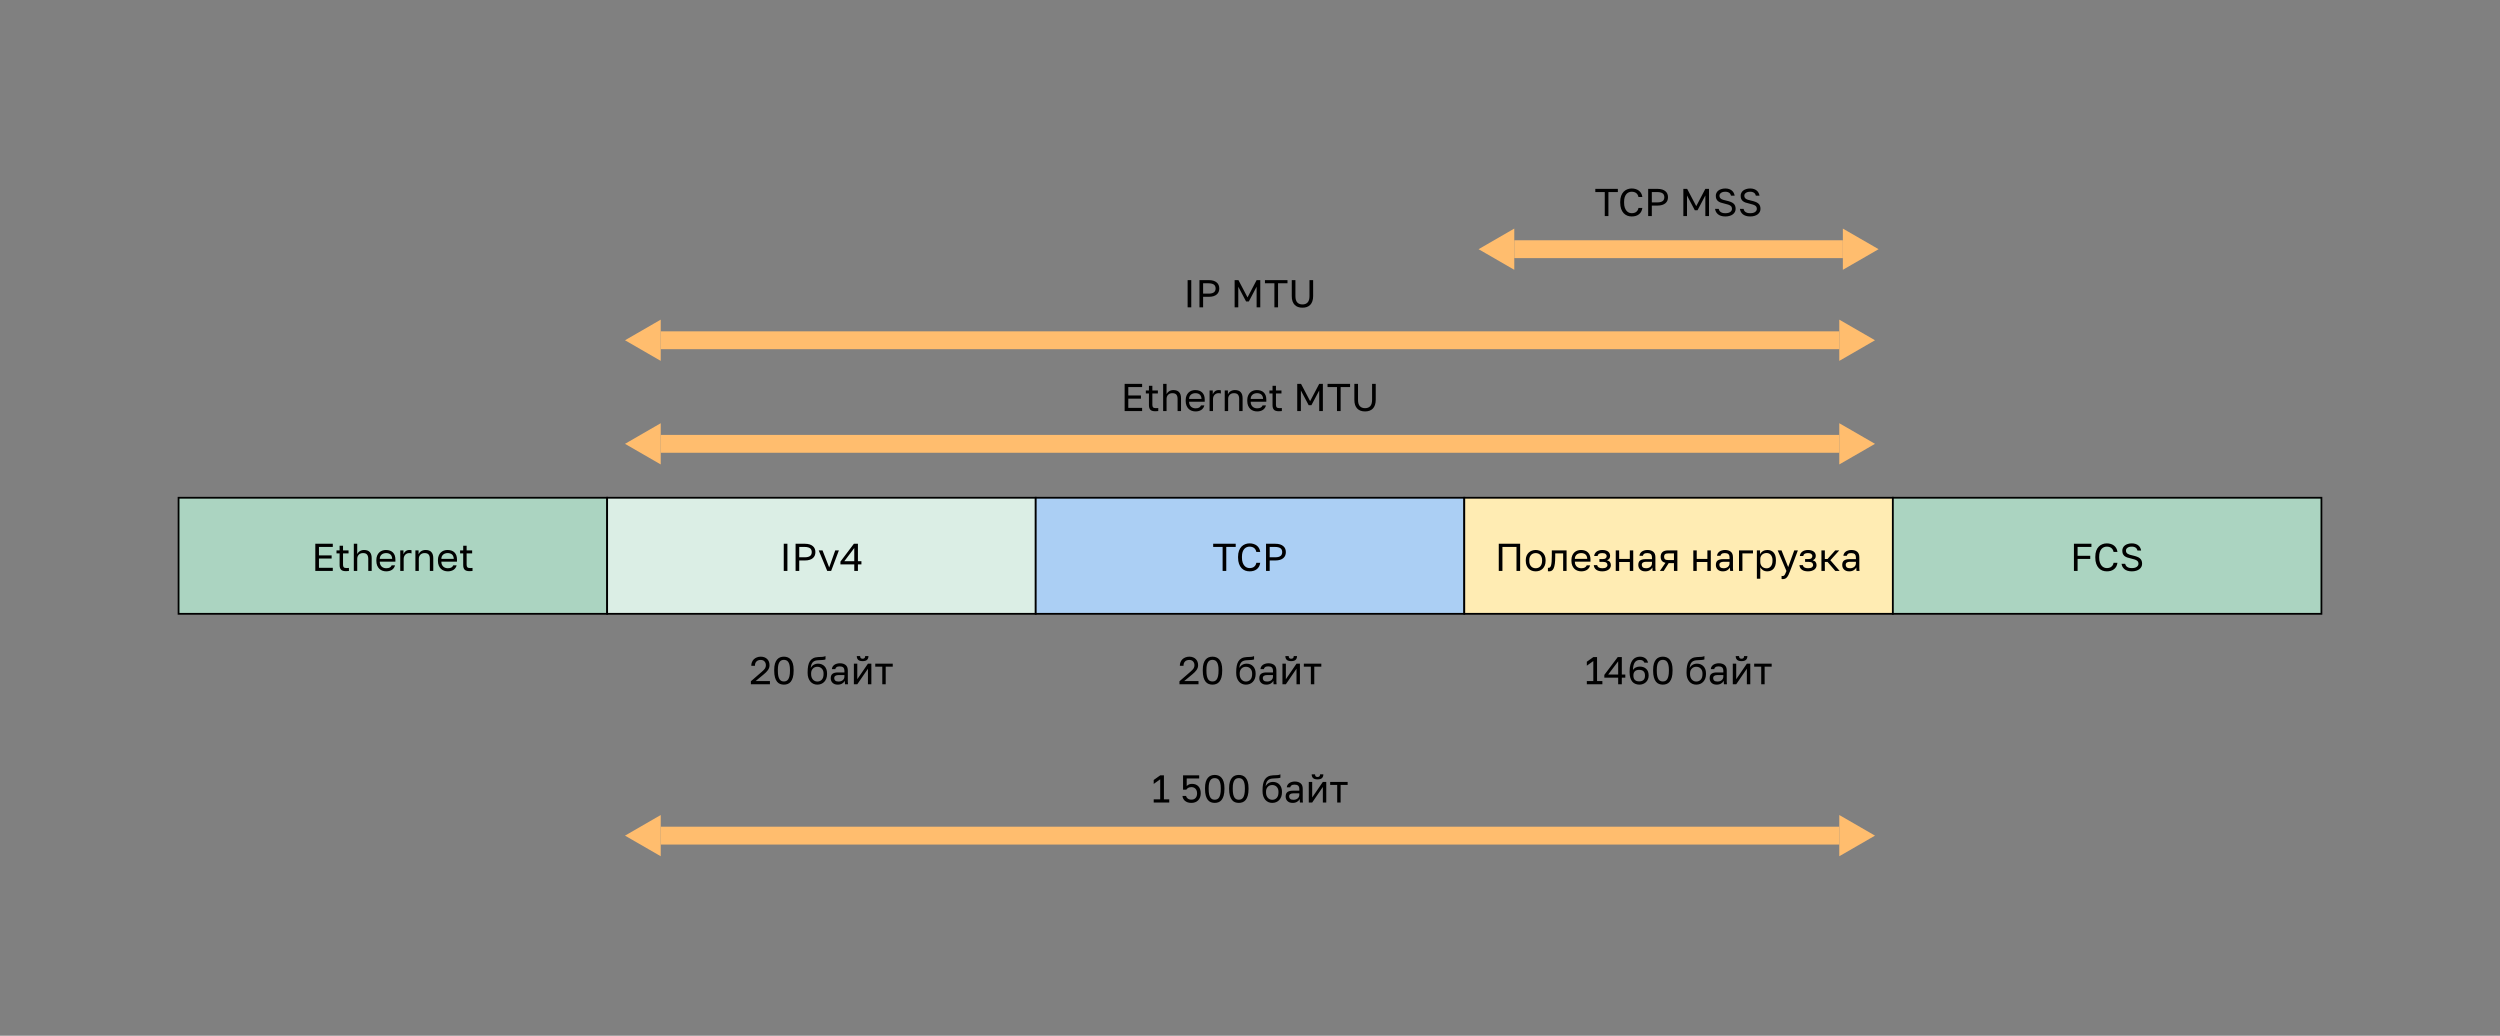 <svg width="1400" height="580" viewBox="0 0 1400 580" fill="none" xmlns="http://www.w3.org/2000/svg">
<rect x="0" y="0" width="1400" height="580" fill="#808080" stroke="none"/>
<path d="M898.664 107.552H893.376V105.768H905.997V107.552H900.71V121H898.664V107.552ZM913.735 121.218C912.879 121.218 912.067 121.073 911.298 120.782C910.529 120.478 909.847 120.014 909.252 119.39C908.658 118.751 908.186 117.946 907.838 116.974C907.49 116.002 907.316 114.842 907.316 113.493V113.057C907.316 111.752 907.49 110.628 907.838 109.685C908.186 108.742 908.658 107.966 909.252 107.356C909.847 106.747 910.529 106.297 911.298 106.007C912.067 105.702 912.879 105.55 913.735 105.55C914.562 105.55 915.316 105.659 915.998 105.877C916.694 106.094 917.304 106.406 917.826 106.812C918.348 107.218 918.769 107.719 919.088 108.314C919.422 108.908 919.632 109.583 919.719 110.337H917.543C917.34 109.351 916.912 108.611 916.259 108.118C915.606 107.625 914.765 107.378 913.735 107.378C913.198 107.378 912.676 107.48 912.168 107.683C911.661 107.886 911.204 108.212 910.797 108.662C910.406 109.097 910.087 109.677 909.84 110.403C909.608 111.128 909.492 112.013 909.492 113.057V113.493C909.492 114.595 909.622 115.524 909.883 116.278C910.145 117.018 910.478 117.62 910.884 118.084C911.291 118.548 911.748 118.882 912.255 119.085C912.763 119.288 913.256 119.39 913.735 119.39C914.867 119.39 915.751 119.114 916.39 118.563C917.028 118.012 917.413 117.301 917.543 116.43H919.719C919.603 117.272 919.371 117.997 919.023 118.606C918.675 119.201 918.232 119.694 917.695 120.086C917.173 120.478 916.571 120.768 915.889 120.956C915.222 121.131 914.504 121.218 913.735 121.218ZM922.976 105.768H928.199C929.2 105.768 930.07 105.884 930.81 106.116C931.55 106.348 932.159 106.674 932.638 107.095C933.131 107.501 933.494 107.995 933.726 108.575C933.958 109.141 934.074 109.764 934.074 110.446C934.074 111.128 933.958 111.759 933.726 112.339C933.494 112.905 933.131 113.398 932.638 113.819C932.159 114.225 931.55 114.544 930.81 114.777C930.07 115.009 929.2 115.125 928.199 115.125H925.022V121H922.976V105.768ZM928.09 113.34C928.815 113.34 929.425 113.275 929.918 113.145C930.426 112.999 930.832 112.804 931.136 112.557C931.456 112.31 931.68 112.006 931.811 111.643C931.956 111.28 932.029 110.881 932.029 110.446C932.029 110.011 931.956 109.612 931.811 109.249C931.68 108.887 931.456 108.582 931.136 108.335C930.832 108.089 930.426 107.9 929.918 107.77C929.425 107.625 928.815 107.552 928.09 107.552H925.022V113.34H928.09ZM942.675 105.768H944.808L949.9 115.451L954.992 105.768H957.037V121H954.992V109.467L950.618 117.736H949.095L944.721 109.467V121H942.675V105.768ZM966.184 121.218C965.27 121.218 964.472 121.109 963.791 120.891C963.109 120.674 962.536 120.376 962.072 119.999C961.607 119.607 961.237 119.158 960.962 118.65C960.701 118.128 960.519 117.569 960.418 116.974H962.463C962.536 117.308 962.659 117.627 962.833 117.932C963.007 118.222 963.239 118.476 963.529 118.693C963.834 118.911 964.204 119.085 964.639 119.216C965.074 119.332 965.589 119.39 966.184 119.39C967.403 119.39 968.324 119.158 968.948 118.693C969.586 118.229 969.905 117.656 969.905 116.974C969.905 116.554 969.833 116.198 969.688 115.908C969.557 115.618 969.325 115.364 968.991 115.146C968.672 114.929 968.244 114.733 967.707 114.559C967.185 114.385 966.54 114.211 965.771 114.037C964.915 113.848 964.175 113.645 963.551 113.427C962.942 113.195 962.434 112.912 962.028 112.579C961.636 112.231 961.339 111.817 961.136 111.338C960.947 110.86 960.853 110.272 960.853 109.576C960.853 109.01 960.976 108.488 961.223 108.009C961.47 107.516 961.818 107.088 962.267 106.725C962.732 106.363 963.29 106.08 963.943 105.877C964.61 105.659 965.357 105.55 966.184 105.55C966.997 105.55 967.707 105.659 968.317 105.877C968.926 106.08 969.441 106.363 969.862 106.725C970.297 107.088 970.638 107.516 970.884 108.009C971.131 108.488 971.305 109.01 971.407 109.576H969.361C969.289 109.271 969.18 108.988 969.035 108.727C968.89 108.452 968.687 108.219 968.426 108.031C968.179 107.828 967.867 107.668 967.49 107.552C967.127 107.436 966.692 107.378 966.184 107.378C965.14 107.378 964.327 107.596 963.747 108.031C963.181 108.452 962.898 108.967 962.898 109.576C962.898 109.968 962.971 110.308 963.116 110.599C963.261 110.874 963.486 111.121 963.791 111.338C964.095 111.542 964.48 111.723 964.944 111.882C965.423 112.027 965.988 112.173 966.641 112.318C967.584 112.521 968.389 112.753 969.057 113.014C969.738 113.261 970.29 113.565 970.71 113.928C971.146 114.291 971.458 114.719 971.646 115.212C971.849 115.705 971.951 116.293 971.951 116.974C971.951 117.569 971.82 118.128 971.559 118.65C971.298 119.158 970.921 119.607 970.428 119.999C969.934 120.376 969.332 120.674 968.621 120.891C967.911 121.109 967.098 121.218 966.184 121.218ZM980.103 121.218C979.189 121.218 978.391 121.109 977.71 120.891C977.028 120.674 976.455 120.376 975.991 119.999C975.526 119.607 975.156 119.158 974.881 118.65C974.62 118.128 974.438 117.569 974.337 116.974H976.382C976.455 117.308 976.578 117.627 976.752 117.932C976.926 118.222 977.158 118.476 977.448 118.693C977.753 118.911 978.123 119.085 978.558 119.216C978.993 119.332 979.508 119.39 980.103 119.39C981.322 119.39 982.243 119.158 982.867 118.693C983.505 118.229 983.824 117.656 983.824 116.974C983.824 116.554 983.752 116.198 983.607 115.908C983.476 115.618 983.244 115.364 982.91 115.146C982.591 114.929 982.163 114.733 981.626 114.559C981.104 114.385 980.459 114.211 979.69 114.037C978.834 113.848 978.094 113.645 977.47 113.427C976.861 113.195 976.353 112.912 975.947 112.579C975.555 112.231 975.258 111.817 975.055 111.338C974.866 110.86 974.772 110.272 974.772 109.576C974.772 109.01 974.895 108.488 975.142 108.009C975.388 107.516 975.737 107.088 976.186 106.725C976.651 106.363 977.209 106.08 977.862 105.877C978.529 105.659 979.276 105.55 980.103 105.55C980.916 105.55 981.626 105.659 982.236 105.877C982.845 106.08 983.36 106.363 983.781 106.725C984.216 107.088 984.557 107.516 984.803 108.009C985.05 108.488 985.224 109.01 985.326 109.576H983.28C983.208 109.271 983.099 108.988 982.954 108.727C982.809 108.452 982.606 108.219 982.345 108.031C982.098 107.828 981.786 107.668 981.409 107.552C981.046 107.436 980.611 107.378 980.103 107.378C979.059 107.378 978.246 107.596 977.666 108.031C977.1 108.452 976.817 108.967 976.817 109.576C976.817 109.968 976.89 110.308 977.035 110.599C977.18 110.874 977.405 111.121 977.71 111.338C978.014 111.542 978.399 111.723 978.863 111.882C979.342 112.027 979.907 112.173 980.56 112.318C981.503 112.521 982.308 112.753 982.976 113.014C983.657 113.261 984.209 113.565 984.629 113.928C985.065 114.291 985.376 114.719 985.565 115.212C985.768 115.705 985.87 116.293 985.87 116.974C985.87 117.569 985.739 118.128 985.478 118.65C985.217 119.158 984.84 119.607 984.346 119.999C983.853 120.376 983.251 120.674 982.54 120.891C981.83 121.109 981.017 121.218 980.103 121.218Z" fill="black"/>
<path d="M848 151.094L828 139.547L848 128V151.094Z" fill="#FFBD6E"/>
<path d="M1032 134.547L848 134.547V144.547L1032 144.547V134.547Z" fill="#FFBD6E"/>
<path d="M1032 151.094L1052 139.547L1032 128V151.094Z" fill="#FFBD6E"/>
<path d="M665.067 156.862H667.113V172.094H665.067V156.862ZM671.692 156.862H676.915C677.916 156.862 678.786 156.978 679.526 157.21C680.266 157.442 680.875 157.768 681.354 158.189C681.847 158.595 682.21 159.088 682.442 159.669C682.674 160.234 682.79 160.858 682.79 161.54C682.79 162.222 682.674 162.853 682.442 163.433C682.21 163.999 681.847 164.492 681.354 164.913C680.875 165.319 680.266 165.638 679.526 165.87C678.786 166.102 677.916 166.218 676.915 166.218H673.738V172.094H671.692V156.862ZM676.806 164.434C677.531 164.434 678.141 164.369 678.634 164.238C679.142 164.093 679.548 163.897 679.853 163.651C680.172 163.404 680.397 163.099 680.527 162.737C680.672 162.374 680.745 161.975 680.745 161.54C680.745 161.105 680.672 160.706 680.527 160.343C680.397 159.98 680.172 159.676 679.853 159.429C679.548 159.183 679.142 158.994 678.634 158.863C678.141 158.718 677.531 158.646 676.806 158.646H673.738V164.434H676.806ZM691.391 156.862H693.524L698.616 166.545L703.708 156.862H705.753V172.094H703.708V160.561L699.334 168.83H697.811L693.437 160.561V172.094H691.391V156.862ZM713.66 158.646H708.372V156.862H720.993V158.646H715.705V172.094H713.66V158.646ZM729.373 172.311C728.46 172.311 727.633 172.181 726.893 171.92C726.167 171.659 725.544 171.26 725.021 170.723C724.499 170.186 724.093 169.512 723.803 168.699C723.527 167.872 723.389 166.9 723.389 165.783V156.862H725.435V165.783C725.435 167.437 725.783 168.634 726.479 169.374C727.176 170.114 728.14 170.483 729.373 170.483C730.607 170.483 731.571 170.114 732.268 169.374C732.964 168.634 733.312 167.437 733.312 165.783V156.862H735.358V165.783C735.358 166.9 735.213 167.872 734.922 168.699C734.647 169.512 734.248 170.186 733.726 170.723C733.203 171.26 732.572 171.659 731.832 171.92C731.107 172.181 730.287 172.311 729.373 172.311Z" fill="black"/>
<path d="M370 202.094L350 190.547L370 179V202.094Z" fill="#FFBD6E"/>
<path d="M1030 185.547L370 185.547V195.547L1030 195.547V185.547Z" fill="#FFBD6E"/>
<path d="M1030 202.094L1050 190.547L1030 179V202.094Z" fill="#FFBD6E"/>
<path d="M629.797 214.955H639.59V216.74H631.843V221.462H638.937V223.246H631.843V228.403H639.59V230.188H629.797V214.955ZM646.887 230.296C645.654 230.296 644.762 230.021 644.21 229.469C643.674 228.904 643.405 228.055 643.405 226.923V220.352H641.664V218.655H643.405V216.043H645.32V218.655H648.41V220.352H645.32V226.706C645.32 227.359 645.458 227.83 645.734 228.12C646.009 228.41 646.539 228.555 647.322 228.555C647.757 228.555 648.193 228.534 648.628 228.49V230.188C648.352 230.217 648.076 230.238 647.801 230.253C647.525 230.282 647.221 230.296 646.887 230.296ZM651.356 214.955H653.271V220.722C653.416 220.417 653.605 220.127 653.837 219.851C654.069 219.576 654.345 219.336 654.664 219.133C654.983 218.916 655.346 218.749 655.752 218.633C656.158 218.502 656.601 218.437 657.079 218.437C658.53 218.437 659.603 218.829 660.3 219.612C661.011 220.381 661.366 221.512 661.366 223.007V230.188H659.451V223.442C659.451 222.368 659.226 221.556 658.777 221.005C658.327 220.453 657.572 220.178 656.513 220.178C655.948 220.178 655.454 220.272 655.034 220.461C654.628 220.649 654.294 220.896 654.033 221.2C653.772 221.505 653.576 221.853 653.445 222.245C653.329 222.637 653.271 223.036 653.271 223.442V230.188H651.356V214.955ZM669.531 230.405C668.791 230.405 668.088 230.289 667.421 230.057C666.753 229.825 666.166 229.469 665.658 228.991C665.15 228.497 664.744 227.881 664.439 227.141C664.135 226.401 663.982 225.531 663.982 224.53V224.095C663.982 223.137 664.127 222.31 664.418 221.614C664.708 220.903 665.092 220.316 665.571 219.851C666.064 219.373 666.63 219.017 667.268 218.785C667.921 218.553 668.603 218.437 669.314 218.437C671.011 218.437 672.324 218.901 673.252 219.83C674.181 220.758 674.645 222.071 674.645 223.768V224.987H665.897C665.897 225.669 666.006 226.242 666.224 226.706C666.441 227.17 666.724 227.547 667.072 227.837C667.421 228.128 667.805 228.338 668.226 228.468C668.661 228.599 669.096 228.664 669.531 228.664C670.402 228.664 671.069 228.519 671.533 228.229C672.012 227.939 672.353 227.54 672.556 227.032H674.427C674.311 227.584 674.101 228.069 673.796 228.49C673.506 228.911 673.143 229.266 672.708 229.556C672.288 229.832 671.802 230.042 671.25 230.188C670.714 230.333 670.141 230.405 669.531 230.405ZM669.422 220.178C668.973 220.178 668.538 220.243 668.117 220.374C667.696 220.49 667.319 220.685 666.985 220.961C666.666 221.222 666.405 221.556 666.202 221.962C665.999 222.368 665.897 222.854 665.897 223.42H672.839C672.824 222.825 672.723 222.325 672.534 221.919C672.36 221.498 672.121 221.164 671.816 220.918C671.511 220.656 671.149 220.468 670.728 220.352C670.322 220.236 669.887 220.178 669.422 220.178ZM677.367 218.655H679.151V220.831C679.398 220.149 679.804 219.583 680.37 219.133C680.95 218.669 681.653 218.437 682.48 218.437C682.771 218.437 683.003 218.451 683.177 218.48C683.365 218.509 683.532 218.546 683.677 218.589V220.374C683.489 220.301 683.3 220.25 683.111 220.221C682.937 220.192 682.691 220.178 682.372 220.178C681.936 220.178 681.53 220.258 681.153 220.417C680.776 220.577 680.449 220.802 680.174 221.092C679.898 221.367 679.681 221.708 679.521 222.114C679.361 222.521 679.282 222.963 679.282 223.442V230.188H677.367V218.655ZM685.846 218.655H687.63V220.831C687.76 220.511 687.942 220.207 688.174 219.917C688.406 219.626 688.682 219.373 689.001 219.155C689.334 218.937 689.712 218.763 690.132 218.633C690.568 218.502 691.046 218.437 691.569 218.437C693.019 218.437 694.093 218.829 694.789 219.612C695.5 220.381 695.855 221.512 695.855 223.007V230.188H693.94V223.442C693.94 222.368 693.716 221.556 693.266 221.005C692.816 220.453 692.062 220.178 691.003 220.178C690.437 220.178 689.944 220.272 689.523 220.461C689.117 220.649 688.783 220.896 688.522 221.2C688.261 221.505 688.065 221.853 687.935 222.245C687.819 222.637 687.76 223.036 687.76 223.442V230.188H685.846V218.655ZM704.021 230.405C703.281 230.405 702.577 230.289 701.91 230.057C701.242 229.825 700.655 229.469 700.147 228.991C699.639 228.497 699.233 227.881 698.929 227.141C698.624 226.401 698.472 225.531 698.472 224.53V224.095C698.472 223.137 698.617 222.31 698.907 221.614C699.197 220.903 699.581 220.316 700.06 219.851C700.553 219.373 701.119 219.017 701.757 218.785C702.41 218.553 703.092 218.437 703.803 218.437C705.5 218.437 706.813 218.901 707.742 219.83C708.67 220.758 709.134 222.071 709.134 223.768V224.987H700.387C700.387 225.669 700.495 226.242 700.713 226.706C700.931 227.17 701.213 227.547 701.562 227.837C701.91 228.128 702.294 228.338 702.715 228.468C703.15 228.599 703.585 228.664 704.021 228.664C704.891 228.664 705.558 228.519 706.023 228.229C706.501 227.939 706.842 227.54 707.045 227.032H708.917C708.801 227.584 708.59 228.069 708.286 228.49C707.995 228.911 707.633 229.266 707.198 229.556C706.777 229.832 706.291 230.042 705.74 230.188C705.203 230.333 704.63 230.405 704.021 230.405ZM703.912 220.178C703.462 220.178 703.027 220.243 702.606 220.374C702.185 220.49 701.808 220.685 701.475 220.961C701.155 221.222 700.894 221.556 700.691 221.962C700.488 222.368 700.387 222.854 700.387 223.42H707.328C707.314 222.825 707.212 222.325 707.023 221.919C706.849 221.498 706.61 221.164 706.305 220.918C706.001 220.656 705.638 220.468 705.217 220.352C704.811 220.236 704.376 220.178 703.912 220.178ZM716.099 230.296C714.866 230.296 713.974 230.021 713.423 229.469C712.886 228.904 712.618 228.055 712.618 226.923V220.352H710.877V218.655H712.618V216.043H714.533V218.655H717.622V220.352H714.533V226.706C714.533 227.359 714.67 227.83 714.946 228.12C715.222 228.41 715.751 228.555 716.534 228.555C716.97 228.555 717.405 228.534 717.84 228.49V230.188C717.564 230.217 717.289 230.238 717.013 230.253C716.738 230.282 716.433 230.296 716.099 230.296ZM726.444 214.955H728.576L733.668 224.639L738.76 214.955H740.806V230.188H738.76V218.655L734.386 226.923H732.863L728.489 218.655V230.188H726.444V214.955ZM748.712 216.74H743.425V214.955H756.046V216.74H750.758V230.188H748.712V216.74ZM764.426 230.405C763.512 230.405 762.685 230.275 761.945 230.013C761.22 229.752 760.596 229.353 760.074 228.817C759.552 228.28 759.145 227.605 758.855 226.793C758.58 225.966 758.442 224.994 758.442 223.877V214.955H760.487V223.877C760.487 225.531 760.835 226.728 761.532 227.467C762.228 228.207 763.193 228.577 764.426 228.577C765.659 228.577 766.624 228.207 767.32 227.467C768.016 226.728 768.365 225.531 768.365 223.877V214.955H770.41V223.877C770.41 224.994 770.265 225.966 769.975 226.793C769.699 227.605 769.3 228.28 768.778 228.817C768.256 229.353 767.625 229.752 766.885 230.013C766.16 230.275 765.34 230.405 764.426 230.405Z" fill="black"/>
<path d="M370 260.094L350 248.547L370 237V260.094Z" fill="#FFBD6E"/>
<path d="M1030 243.547L370 243.547V253.547L1030 253.547V243.547Z" fill="#FFBD6E"/>
<path d="M1030 260.094L1050 248.547L1030 237V260.094Z" fill="#FFBD6E"/>
<rect x="100" y="278.738" width="240" height="65" fill="#ABD4C1"/>
<path d="M176.573 304.506H186.365V306.29H178.618V311.012H185.712V312.797H178.618V317.954H186.365V319.738H176.573V304.506ZM193.662 319.847C192.429 319.847 191.537 319.571 190.986 319.02C190.449 318.454 190.181 317.606 190.181 316.474V309.903H188.44V308.205H190.181V305.594H192.096V308.205H195.186V309.903H192.096V316.257C192.096 316.909 192.233 317.381 192.509 317.671C192.785 317.961 193.314 318.106 194.098 318.106C194.533 318.106 194.968 318.084 195.403 318.041V319.738C195.128 319.767 194.852 319.789 194.576 319.804C194.301 319.833 193.996 319.847 193.662 319.847ZM198.132 304.506H200.047V310.273C200.192 309.968 200.38 309.678 200.612 309.402C200.844 309.126 201.12 308.887 201.439 308.684C201.758 308.466 202.121 308.3 202.527 308.184C202.933 308.053 203.376 307.988 203.855 307.988C205.305 307.988 206.379 308.379 207.075 309.163C207.786 309.932 208.141 311.063 208.141 312.557V319.738H206.227V312.993C206.227 311.919 206.002 311.107 205.552 310.555C205.102 310.004 204.348 309.729 203.289 309.729C202.723 309.729 202.23 309.823 201.809 310.011C201.403 310.2 201.069 310.447 200.808 310.751C200.547 311.056 200.351 311.404 200.221 311.796C200.105 312.187 200.047 312.586 200.047 312.993V319.738H198.132V304.506ZM216.307 319.956C215.567 319.956 214.863 319.84 214.196 319.608C213.529 319.376 212.941 319.02 212.433 318.541C211.926 318.048 211.519 317.432 211.215 316.692C210.91 315.952 210.758 315.082 210.758 314.081V313.645C210.758 312.688 210.903 311.861 211.193 311.165C211.483 310.454 211.868 309.866 212.346 309.402C212.84 308.923 213.405 308.568 214.044 308.336C214.696 308.104 215.378 307.988 216.089 307.988C217.786 307.988 219.099 308.452 220.028 309.38C220.956 310.309 221.42 311.622 221.42 313.319V314.538H212.673C212.673 315.219 212.782 315.792 212.999 316.257C213.217 316.721 213.5 317.098 213.848 317.388C214.196 317.678 214.58 317.889 215.001 318.019C215.436 318.15 215.871 318.215 216.307 318.215C217.177 318.215 217.844 318.07 218.309 317.78C218.787 317.49 219.128 317.091 219.331 316.583H221.203C221.087 317.134 220.876 317.62 220.572 318.041C220.282 318.462 219.919 318.817 219.484 319.107C219.063 319.383 218.577 319.593 218.026 319.738C217.489 319.883 216.916 319.956 216.307 319.956ZM216.198 309.729C215.748 309.729 215.313 309.794 214.892 309.924C214.472 310.04 214.094 310.236 213.761 310.512C213.442 310.773 213.18 311.107 212.977 311.513C212.774 311.919 212.673 312.405 212.673 312.971H219.614C219.6 312.376 219.498 311.876 219.31 311.469C219.136 311.049 218.896 310.715 218.592 310.468C218.287 310.207 217.924 310.019 217.504 309.903C217.097 309.787 216.662 309.729 216.198 309.729ZM224.142 308.205H225.926V310.381C226.173 309.7 226.579 309.134 227.145 308.684C227.725 308.22 228.429 307.988 229.256 307.988C229.546 307.988 229.778 308.002 229.952 308.031C230.141 308.06 230.308 308.096 230.453 308.14V309.924C230.264 309.852 230.075 309.801 229.887 309.772C229.713 309.743 229.466 309.729 229.147 309.729C228.712 309.729 228.306 309.808 227.928 309.968C227.551 310.127 227.225 310.352 226.949 310.642C226.674 310.918 226.456 311.259 226.296 311.665C226.137 312.071 226.057 312.514 226.057 312.993V319.738H224.142V308.205ZM232.621 308.205H234.405V310.381C234.536 310.062 234.717 309.758 234.949 309.467C235.181 309.177 235.457 308.923 235.776 308.706C236.11 308.488 236.487 308.314 236.908 308.184C237.343 308.053 237.822 307.988 238.344 307.988C239.795 307.988 240.868 308.379 241.565 309.163C242.275 309.932 242.631 311.063 242.631 312.557V319.738H240.716V312.993C240.716 311.919 240.491 311.107 240.041 310.555C239.592 310.004 238.837 309.729 237.778 309.729C237.212 309.729 236.719 309.823 236.298 310.011C235.892 310.2 235.559 310.447 235.298 310.751C235.036 311.056 234.841 311.404 234.71 311.796C234.594 312.187 234.536 312.586 234.536 312.993V319.738H232.621V308.205ZM250.796 319.956C250.056 319.956 249.353 319.84 248.685 319.608C248.018 319.376 247.43 319.02 246.923 318.541C246.415 318.048 246.009 317.432 245.704 316.692C245.399 315.952 245.247 315.082 245.247 314.081V313.645C245.247 312.688 245.392 311.861 245.682 311.165C245.972 310.454 246.357 309.866 246.836 309.402C247.329 308.923 247.895 308.568 248.533 308.336C249.186 308.104 249.868 307.988 250.578 307.988C252.276 307.988 253.589 308.452 254.517 309.38C255.445 310.309 255.91 311.622 255.91 313.319V314.538H247.162C247.162 315.219 247.271 315.792 247.488 316.257C247.706 316.721 247.989 317.098 248.337 317.388C248.685 317.678 249.07 317.889 249.49 318.019C249.926 318.15 250.361 318.215 250.796 318.215C251.666 318.215 252.334 318.07 252.798 317.78C253.277 317.49 253.618 317.091 253.821 316.583H255.692C255.576 317.134 255.366 317.62 255.061 318.041C254.771 318.462 254.408 318.817 253.973 319.107C253.552 319.383 253.066 319.593 252.515 319.738C251.978 319.883 251.405 319.956 250.796 319.956ZM250.687 309.729C250.237 309.729 249.802 309.794 249.382 309.924C248.961 310.04 248.584 310.236 248.25 310.512C247.931 310.773 247.67 311.107 247.467 311.513C247.264 311.919 247.162 312.405 247.162 312.971H254.104C254.089 312.376 253.988 311.876 253.799 311.469C253.625 311.049 253.385 310.715 253.081 310.468C252.776 310.207 252.414 310.019 251.993 309.903C251.587 309.787 251.151 309.729 250.687 309.729ZM262.875 319.847C261.642 319.847 260.749 319.571 260.198 319.02C259.661 318.454 259.393 317.606 259.393 316.474V309.903H257.652V308.205H259.393V305.594H261.308V308.205H264.398V309.903H261.308V316.257C261.308 316.909 261.446 317.381 261.721 317.671C261.997 317.961 262.527 318.106 263.31 318.106C263.745 318.106 264.18 318.084 264.616 318.041V319.738C264.34 319.767 264.064 319.789 263.789 319.804C263.513 319.833 263.208 319.847 262.875 319.847Z" fill="black"/>
<rect x="100" y="278.738" width="240" height="65" stroke="black"/>
<rect x="340" y="278.738" width="240" height="65" fill="#DBEEE5"/>
<path d="M438.901 304.506H440.947V319.738H438.901V304.506ZM445.526 304.506H450.749C451.75 304.506 452.62 304.622 453.36 304.854C454.1 305.086 454.709 305.413 455.188 305.833C455.681 306.24 456.044 306.733 456.276 307.313C456.508 307.879 456.624 308.503 456.624 309.185C456.624 309.866 456.508 310.497 456.276 311.078C456.044 311.643 455.681 312.137 455.188 312.557C454.709 312.964 454.1 313.283 453.36 313.515C452.62 313.747 451.75 313.863 450.749 313.863H447.572V319.738H445.526V304.506ZM450.64 312.079C451.365 312.079 451.975 312.013 452.468 311.883C452.976 311.738 453.382 311.542 453.687 311.295C454.006 311.049 454.231 310.744 454.361 310.381C454.506 310.019 454.579 309.62 454.579 309.185C454.579 308.749 454.506 308.35 454.361 307.988C454.231 307.625 454.006 307.32 453.687 307.074C453.382 306.827 452.976 306.639 452.468 306.508C451.975 306.363 451.365 306.29 450.64 306.29H447.572V312.079H450.64ZM458.47 308.205H460.602L464.345 317.78L467.739 308.205H469.785L465.433 319.738H463.257L458.47 308.205ZM478.393 316.061H470.646V314.494L478.175 304.506H480.438V314.276H482.397V316.061H480.438V319.738H478.393V316.061ZM478.393 314.276V306.9L472.822 314.276H478.393Z" fill="black"/>
<rect x="340" y="278.738" width="240" height="65" stroke="black"/>
<rect x="580" y="278.738" width="240" height="65" fill="#ABCFF4"/>
<path d="M684.664 306.29H679.376V304.506H691.997V306.29H686.709V319.738H684.664V306.29ZM699.735 319.956C698.879 319.956 698.067 319.811 697.298 319.521C696.529 319.216 695.847 318.752 695.252 318.128C694.657 317.49 694.186 316.685 693.838 315.713C693.49 314.741 693.315 313.58 693.315 312.231V311.796C693.315 310.49 693.49 309.366 693.838 308.423C694.186 307.48 694.657 306.704 695.252 306.095C695.847 305.485 696.529 305.036 697.298 304.745C698.067 304.441 698.879 304.288 699.735 304.288C700.562 304.288 701.316 304.397 701.998 304.615C702.694 304.832 703.303 305.144 703.826 305.551C704.348 305.957 704.769 306.457 705.088 307.052C705.422 307.647 705.632 308.321 705.719 309.076H703.543C703.34 308.089 702.912 307.349 702.259 306.856C701.606 306.363 700.765 306.116 699.735 306.116C699.198 306.116 698.676 306.218 698.168 306.421C697.66 306.624 697.203 306.95 696.797 307.4C696.405 307.835 696.086 308.416 695.84 309.141C695.608 309.866 695.492 310.751 695.492 311.796V312.231C695.492 313.333 695.622 314.262 695.883 315.016C696.144 315.756 696.478 316.358 696.884 316.822C697.29 317.287 697.747 317.62 698.255 317.823C698.763 318.026 699.256 318.128 699.735 318.128C700.866 318.128 701.751 317.852 702.39 317.301C703.028 316.75 703.412 316.039 703.543 315.169H705.719C705.603 316.01 705.371 316.735 705.023 317.345C704.674 317.939 704.232 318.433 703.695 318.824C703.173 319.216 702.571 319.506 701.889 319.695C701.222 319.869 700.504 319.956 699.735 319.956ZM708.976 304.506H714.199C715.2 304.506 716.07 304.622 716.81 304.854C717.55 305.086 718.159 305.413 718.638 305.833C719.131 306.24 719.494 306.733 719.726 307.313C719.958 307.879 720.074 308.503 720.074 309.185C720.074 309.866 719.958 310.497 719.726 311.078C719.494 311.643 719.131 312.137 718.638 312.557C718.159 312.964 717.55 313.283 716.81 313.515C716.07 313.747 715.2 313.863 714.199 313.863H711.022V319.738H708.976V304.506ZM714.09 312.079C714.815 312.079 715.424 312.013 715.918 311.883C716.425 311.738 716.832 311.542 717.136 311.295C717.455 311.049 717.68 310.744 717.811 310.381C717.956 310.019 718.028 309.62 718.028 309.185C718.028 308.749 717.956 308.35 717.811 307.988C717.68 307.625 717.455 307.32 717.136 307.074C716.832 306.827 716.425 306.639 715.918 306.508C715.424 306.363 714.815 306.29 714.09 306.29H711.022V312.079H714.09Z" fill="black"/>
<rect x="580" y="278.738" width="240" height="65" stroke="black"/>
<rect x="820" y="278.738" width="240" height="65" fill="#FFECB3"/>
<path d="M839.314 304.506H851.282V319.738H849.236V306.29H841.359V319.738H839.314V304.506ZM859.986 319.956C859.246 319.956 858.543 319.84 857.875 319.608C857.208 319.361 856.62 318.998 856.113 318.52C855.605 318.026 855.199 317.41 854.894 316.67C854.59 315.93 854.437 315.067 854.437 314.081V313.645C854.437 312.717 854.59 311.897 854.894 311.186C855.199 310.476 855.605 309.888 856.113 309.424C856.62 308.945 857.208 308.59 857.875 308.358C858.543 308.111 859.246 307.988 859.986 307.988C860.726 307.988 861.43 308.111 862.097 308.358C862.764 308.59 863.352 308.945 863.859 309.424C864.367 309.888 864.773 310.476 865.078 311.186C865.383 311.897 865.535 312.717 865.535 313.645V314.081C865.535 315.067 865.383 315.93 865.078 316.67C864.773 317.41 864.367 318.026 863.859 318.52C863.352 318.998 862.764 319.361 862.097 319.608C861.43 319.84 860.726 319.956 859.986 319.956ZM859.986 318.215C860.421 318.215 860.857 318.143 861.292 317.997C861.727 317.838 862.111 317.599 862.445 317.279C862.779 316.946 863.047 316.518 863.25 315.996C863.468 315.473 863.577 314.835 863.577 314.081V313.645C863.577 312.949 863.468 312.354 863.25 311.861C863.047 311.368 862.779 310.962 862.445 310.642C862.111 310.323 861.727 310.091 861.292 309.946C860.857 309.801 860.421 309.729 859.986 309.729C859.551 309.729 859.116 309.801 858.68 309.946C858.245 310.091 857.861 310.323 857.527 310.642C857.194 310.962 856.918 311.368 856.7 311.861C856.497 312.354 856.396 312.949 856.396 313.645V314.081C856.396 314.835 856.497 315.473 856.7 315.996C856.918 316.518 857.194 316.946 857.527 317.279C857.861 317.599 858.245 317.838 858.68 317.997C859.116 318.143 859.551 318.215 859.986 318.215ZM867.49 319.956C867.272 319.956 867.055 319.934 866.837 319.891V317.976C866.91 317.99 867.019 317.997 867.164 317.997C867.483 317.997 867.758 317.896 867.991 317.693C868.237 317.49 868.433 317.134 868.578 316.627C868.723 316.119 868.832 315.43 868.904 314.559C868.977 313.689 869.013 312.586 869.013 311.252V308.205H877.282V319.738H875.367V309.903H870.928V311.687C870.928 313.297 870.856 314.632 870.711 315.691C870.565 316.75 870.348 317.599 870.058 318.237C869.782 318.861 869.427 319.303 868.991 319.564C868.556 319.825 868.056 319.956 867.49 319.956ZM885.55 319.956C884.81 319.956 884.107 319.84 883.439 319.608C882.772 319.376 882.185 319.02 881.677 318.541C881.169 318.048 880.763 317.432 880.458 316.692C880.154 315.952 880.001 315.082 880.001 314.081V313.645C880.001 312.688 880.146 311.861 880.437 311.165C880.727 310.454 881.111 309.866 881.59 309.402C882.083 308.923 882.649 308.568 883.287 308.336C883.94 308.104 884.622 307.988 885.333 307.988C887.03 307.988 888.343 308.452 889.271 309.38C890.2 310.309 890.664 311.622 890.664 313.319V314.538H881.916C881.916 315.219 882.025 315.792 882.243 316.257C882.46 316.721 882.743 317.098 883.091 317.388C883.439 317.678 883.824 317.889 884.245 318.019C884.68 318.15 885.115 318.215 885.55 318.215C886.421 318.215 887.088 318.07 887.552 317.78C888.031 317.49 888.372 317.091 888.575 316.583H890.446C890.33 317.134 890.12 317.62 889.815 318.041C889.525 318.462 889.162 318.817 888.727 319.107C888.307 319.383 887.821 319.593 887.269 319.738C886.733 319.883 886.16 319.956 885.55 319.956ZM885.441 309.729C884.992 309.729 884.557 309.794 884.136 309.924C883.715 310.04 883.338 310.236 883.004 310.512C882.685 310.773 882.424 311.107 882.221 311.513C882.018 311.919 881.916 312.405 881.916 312.971H888.858C888.843 312.376 888.742 311.876 888.553 311.469C888.379 311.049 888.14 310.715 887.835 310.468C887.53 310.207 887.168 310.019 886.747 309.903C886.341 309.787 885.906 309.729 885.441 309.729ZM897.303 319.956C895.852 319.956 894.713 319.651 893.886 319.042C893.059 318.433 892.602 317.577 892.515 316.474H894.43C894.532 317.04 894.829 317.475 895.322 317.78C895.83 318.07 896.49 318.215 897.303 318.215C898.304 318.215 899.029 318.048 899.479 317.715C899.943 317.366 900.175 316.953 900.175 316.474C900.175 315.908 899.986 315.466 899.609 315.147C899.232 314.813 898.579 314.646 897.651 314.646H895.671V313.08H897.52C898.318 313.08 898.884 312.927 899.217 312.623C899.566 312.318 899.74 311.89 899.74 311.339C899.74 310.904 899.537 310.526 899.13 310.207C898.724 309.888 898.115 309.729 897.303 309.729C896.418 309.729 895.772 309.874 895.366 310.164C894.974 310.439 894.735 310.838 894.648 311.361H892.733C892.776 310.882 892.907 310.439 893.125 310.033C893.357 309.612 893.669 309.25 894.06 308.945C894.452 308.641 894.916 308.408 895.453 308.249C896.004 308.075 896.621 307.988 897.303 307.988C898.042 307.988 898.681 308.075 899.217 308.249C899.769 308.408 900.226 308.641 900.588 308.945C900.951 309.235 901.219 309.583 901.393 309.99C901.568 310.396 901.655 310.846 901.655 311.339C901.655 311.89 901.517 312.376 901.241 312.797C900.966 313.203 900.523 313.522 899.914 313.754C900.726 313.972 901.292 314.32 901.611 314.799C901.93 315.277 902.09 315.836 902.09 316.474C902.09 316.953 901.988 317.403 901.785 317.823C901.582 318.244 901.277 318.614 900.871 318.933C900.48 319.238 899.979 319.484 899.37 319.673C898.775 319.862 898.086 319.956 897.303 319.956ZM904.818 308.205H906.733V313.014H912.696V308.205H914.611V319.738H912.696V314.712H906.733V319.738H904.818V308.205ZM921.386 319.956C920.747 319.956 920.182 319.869 919.688 319.695C919.21 319.506 918.803 319.252 918.47 318.933C918.136 318.614 917.882 318.237 917.708 317.802C917.534 317.366 917.447 316.888 917.447 316.365C917.447 315.219 917.781 314.392 918.448 313.885C919.13 313.377 920.102 313.123 921.364 313.123H925.107V312.34C925.107 311.353 924.882 310.671 924.432 310.294C923.997 309.917 923.337 309.729 922.452 309.729C921.625 309.729 921.023 309.888 920.646 310.207C920.269 310.512 920.058 310.86 920.015 311.252H918.1C918.129 310.788 918.252 310.36 918.47 309.968C918.702 309.562 919.007 309.214 919.384 308.923C919.775 308.633 920.24 308.408 920.776 308.249C921.313 308.075 921.908 307.988 922.561 307.988C923.924 307.988 925.005 308.314 925.803 308.967C926.615 309.605 927.022 310.657 927.022 312.122V316.801C927.022 317.41 927.022 317.947 927.022 318.411C927.036 318.861 927.072 319.303 927.13 319.738H925.455C925.411 319.405 925.382 319.093 925.368 318.803C925.353 318.498 925.346 318.157 925.346 317.78C925.041 318.389 924.548 318.904 923.866 319.325C923.184 319.746 922.358 319.956 921.386 319.956ZM921.799 318.215C922.249 318.215 922.67 318.157 923.061 318.041C923.467 317.91 923.823 317.729 924.127 317.497C924.432 317.25 924.671 316.953 924.846 316.605C925.02 316.257 925.107 315.85 925.107 315.386V314.603H921.69C920.979 314.603 920.421 314.748 920.015 315.038C919.609 315.314 919.405 315.756 919.405 316.365C919.405 316.902 919.594 317.345 919.971 317.693C920.363 318.041 920.972 318.215 921.799 318.215ZM932.667 315.169C931.709 314.951 931.02 314.559 930.6 313.994C930.179 313.413 929.969 312.673 929.969 311.774C929.969 310.642 930.309 309.765 930.991 309.141C931.688 308.517 932.797 308.205 934.321 308.205H939.326V319.738H937.411V315.343H934.473L931.666 319.738H929.533L932.667 315.169ZM931.883 311.774C931.883 312.383 932.058 312.848 932.406 313.167C932.768 313.486 933.37 313.645 934.212 313.645H937.411V309.903H934.212C933.37 309.903 932.768 310.062 932.406 310.381C932.058 310.7 931.883 311.165 931.883 311.774ZM948.254 308.205H950.169V313.014H956.131V308.205H958.046V319.738H956.131V314.712H950.169V319.738H948.254V308.205ZM964.821 319.956C964.183 319.956 963.617 319.869 963.124 319.695C962.645 319.506 962.239 319.252 961.905 318.933C961.572 318.614 961.318 318.237 961.144 317.802C960.97 317.366 960.883 316.888 960.883 316.365C960.883 315.219 961.216 314.392 961.884 313.885C962.566 313.377 963.537 313.123 964.8 313.123H968.542V312.34C968.542 311.353 968.317 310.671 967.868 310.294C967.433 309.917 966.773 309.729 965.888 309.729C965.061 309.729 964.459 309.888 964.081 310.207C963.704 310.512 963.494 310.86 963.45 311.252H961.536C961.565 310.788 961.688 310.36 961.905 309.968C962.138 309.562 962.442 309.214 962.819 308.923C963.211 308.633 963.675 308.408 964.212 308.249C964.749 308.075 965.344 307.988 965.996 307.988C967.36 307.988 968.441 308.314 969.239 308.967C970.051 309.605 970.457 310.657 970.457 312.122V316.801C970.457 317.41 970.457 317.947 970.457 318.411C970.472 318.861 970.508 319.303 970.566 319.738H968.891C968.847 319.405 968.818 319.093 968.803 318.803C968.789 318.498 968.782 318.157 968.782 317.78C968.477 318.389 967.984 318.904 967.302 319.325C966.62 319.746 965.793 319.956 964.821 319.956ZM965.235 318.215C965.684 318.215 966.105 318.157 966.497 318.041C966.903 317.91 967.258 317.729 967.563 317.497C967.868 317.25 968.107 316.953 968.281 316.605C968.455 316.257 968.542 315.85 968.542 315.386V314.603H965.126C964.415 314.603 963.857 314.748 963.45 315.038C963.044 315.314 962.841 315.756 962.841 316.365C962.841 316.902 963.03 317.345 963.407 317.693C963.799 318.041 964.408 318.215 965.235 318.215ZM973.839 308.205H981.673V309.903H975.754V319.738H973.839V308.205ZM983.848 308.205H985.633V310.381C986.024 309.612 986.568 309.025 987.265 308.619C987.976 308.198 988.795 307.988 989.724 307.988C991.174 307.988 992.335 308.466 993.205 309.424C994.076 310.367 994.511 311.774 994.511 313.645V314.081C994.511 315.067 994.395 315.93 994.163 316.67C993.931 317.395 993.604 318.005 993.184 318.498C992.763 318.977 992.255 319.339 991.66 319.586C991.08 319.833 990.435 319.956 989.724 319.956C988.737 319.956 987.91 319.738 987.243 319.303C986.59 318.868 986.097 318.324 985.763 317.671V324.09H983.848V308.205ZM989.288 318.259C989.753 318.259 990.188 318.172 990.594 317.997C991 317.809 991.348 317.54 991.639 317.192C991.943 316.844 992.175 316.409 992.335 315.887C992.509 315.364 992.596 314.762 992.596 314.081V313.645C992.596 313.022 992.509 312.463 992.335 311.97C992.175 311.477 991.943 311.063 991.639 310.729C991.348 310.381 991 310.12 990.594 309.946C990.188 309.772 989.753 309.685 989.288 309.685C988.766 309.685 988.287 309.772 987.852 309.946C987.417 310.106 987.047 310.338 986.743 310.642C986.438 310.933 986.199 311.281 986.024 311.687C985.85 312.093 985.763 312.528 985.763 312.993V314.733C985.763 315.256 985.85 315.734 986.024 316.17C986.199 316.605 986.438 316.975 986.743 317.279C987.047 317.584 987.417 317.823 987.852 317.997C988.287 318.172 988.766 318.259 989.288 318.259ZM998.334 324.308C998.117 324.308 997.899 324.286 997.682 324.243V322.502C997.899 322.545 998.117 322.567 998.334 322.567C998.552 322.567 998.741 322.531 998.9 322.458C999.06 322.386 999.212 322.248 999.357 322.045C999.502 321.842 999.654 321.552 999.814 321.174C999.988 320.812 1000.18 320.333 1000.4 319.738L995.505 308.205H997.638L1001.38 317.562L1004.78 308.205H1006.82L1002.47 319.738C1002.16 320.551 1001.87 321.247 1001.6 321.827C1001.32 322.408 1001.03 322.879 1000.71 323.242C1000.4 323.619 1000.06 323.887 999.683 324.047C999.306 324.221 998.857 324.308 998.334 324.308ZM1012.48 319.956C1011.03 319.956 1009.89 319.651 1009.06 319.042C1008.24 318.433 1007.78 317.577 1007.69 316.474H1009.61C1009.71 317.04 1010.01 317.475 1010.5 317.78C1011.01 318.07 1011.67 318.215 1012.48 318.215C1013.48 318.215 1014.21 318.048 1014.66 317.715C1015.12 317.366 1015.35 316.953 1015.35 316.474C1015.35 315.908 1015.16 315.466 1014.79 315.147C1014.41 314.813 1013.76 314.646 1012.83 314.646H1010.85V313.08H1012.7C1013.49 313.08 1014.06 312.927 1014.39 312.623C1014.74 312.318 1014.92 311.89 1014.92 311.339C1014.92 310.904 1014.71 310.526 1014.31 310.207C1013.9 309.888 1013.29 309.729 1012.48 309.729C1011.59 309.729 1010.95 309.874 1010.54 310.164C1010.15 310.439 1009.91 310.838 1009.82 311.361H1007.91C1007.95 310.882 1008.08 310.439 1008.3 310.033C1008.53 309.612 1008.85 309.25 1009.24 308.945C1009.63 308.641 1010.09 308.408 1010.63 308.249C1011.18 308.075 1011.8 307.988 1012.48 307.988C1013.22 307.988 1013.86 308.075 1014.39 308.249C1014.95 308.408 1015.4 308.641 1015.77 308.945C1016.13 309.235 1016.4 309.583 1016.57 309.99C1016.74 310.396 1016.83 310.846 1016.83 311.339C1016.83 311.89 1016.69 312.376 1016.42 312.797C1016.14 313.203 1015.7 313.522 1015.09 313.754C1015.9 313.972 1016.47 314.32 1016.79 314.799C1017.11 315.277 1017.27 315.836 1017.27 316.474C1017.27 316.953 1017.17 317.403 1016.96 317.823C1016.76 318.244 1016.45 318.614 1016.05 318.933C1015.66 319.238 1015.16 319.484 1014.55 319.673C1013.95 319.862 1013.26 319.956 1012.48 319.956ZM1020 308.205H1021.91V313.036H1023.43L1027.74 308.205H1030L1025 313.732L1030.22 319.738H1027.79L1023.43 314.69H1021.91V319.738H1020V308.205ZM1035.58 319.956C1034.95 319.956 1034.38 319.869 1033.89 319.695C1033.41 319.506 1033 319.252 1032.67 318.933C1032.34 318.614 1032.08 318.237 1031.91 317.802C1031.73 317.366 1031.65 316.888 1031.65 316.365C1031.65 315.219 1031.98 314.392 1032.65 313.885C1033.33 313.377 1034.3 313.123 1035.56 313.123H1039.31V312.34C1039.31 311.353 1039.08 310.671 1038.63 310.294C1038.2 309.917 1037.54 309.729 1036.65 309.729C1035.82 309.729 1035.22 309.888 1034.85 310.207C1034.47 310.512 1034.26 310.86 1034.21 311.252H1032.3C1032.33 310.788 1032.45 310.36 1032.67 309.968C1032.9 309.562 1033.21 309.214 1033.58 308.923C1033.97 308.633 1034.44 308.408 1034.98 308.249C1035.51 308.075 1036.11 307.988 1036.76 307.988C1038.12 307.988 1039.2 308.314 1040 308.967C1040.81 309.605 1041.22 310.657 1041.22 312.122V316.801C1041.22 317.41 1041.22 317.947 1041.22 318.411C1041.24 318.861 1041.27 319.303 1041.33 319.738H1039.65C1039.61 319.405 1039.58 319.093 1039.57 318.803C1039.55 318.498 1039.55 318.157 1039.55 317.78C1039.24 318.389 1038.75 318.904 1038.07 319.325C1037.38 319.746 1036.56 319.956 1035.58 319.956ZM1036 318.215C1036.45 318.215 1036.87 318.157 1037.26 318.041C1037.67 317.91 1038.02 317.729 1038.33 317.497C1038.63 317.25 1038.87 316.953 1039.04 316.605C1039.22 316.257 1039.31 315.85 1039.31 315.386V314.603H1035.89C1035.18 314.603 1034.62 314.748 1034.21 315.038C1033.81 315.314 1033.6 315.756 1033.6 316.365C1033.6 316.902 1033.79 317.345 1034.17 317.693C1034.56 318.041 1035.17 318.215 1036 318.215Z" fill="black"/>
<rect x="820" y="278.738" width="240" height="65" stroke="black"/>
<rect x="1060" y="278.738" width="240" height="65" fill="#ABD4C1"/>
<path d="M1161.4 304.506H1171.2V306.29H1163.45V311.23H1170.54V313.014H1163.45V319.738H1161.4V304.506ZM1179.79 319.956C1178.93 319.956 1178.12 319.811 1177.35 319.521C1176.58 319.216 1175.9 318.752 1175.31 318.128C1174.71 317.49 1174.24 316.685 1173.89 315.713C1173.54 314.741 1173.37 313.58 1173.37 312.231V311.796C1173.37 310.49 1173.54 309.366 1173.89 308.423C1174.24 307.48 1174.71 306.704 1175.31 306.095C1175.9 305.485 1176.58 305.036 1177.35 304.745C1178.12 304.441 1178.93 304.288 1179.79 304.288C1180.61 304.288 1181.37 304.397 1182.05 304.615C1182.75 304.832 1183.36 305.144 1183.88 305.551C1184.4 305.957 1184.82 306.457 1185.14 307.052C1185.47 307.647 1185.68 308.321 1185.77 309.076H1183.6C1183.39 308.089 1182.96 307.349 1182.31 306.856C1181.66 306.363 1180.82 306.116 1179.79 306.116C1179.25 306.116 1178.73 306.218 1178.22 306.421C1177.71 306.624 1177.26 306.95 1176.85 307.4C1176.46 307.835 1176.14 308.416 1175.89 309.141C1175.66 309.866 1175.54 310.751 1175.54 311.796V312.231C1175.54 313.333 1175.68 314.262 1175.94 315.016C1176.2 315.756 1176.53 316.358 1176.94 316.822C1177.34 317.287 1177.8 317.62 1178.31 317.823C1178.82 318.026 1179.31 318.128 1179.79 318.128C1180.92 318.128 1181.8 317.852 1182.44 317.301C1183.08 316.75 1183.47 316.039 1183.6 315.169H1185.77C1185.66 316.01 1185.42 316.735 1185.08 317.345C1184.73 317.939 1184.29 318.433 1183.75 318.824C1183.23 319.216 1182.62 319.506 1181.94 319.695C1181.27 319.869 1180.56 319.956 1179.79 319.956ZM1193.82 319.956C1192.9 319.956 1192.1 319.847 1191.42 319.629C1190.74 319.412 1190.17 319.114 1189.7 318.737C1189.24 318.346 1188.87 317.896 1188.59 317.388C1188.33 316.866 1188.15 316.307 1188.05 315.713H1190.1C1190.17 316.046 1190.29 316.365 1190.47 316.67C1190.64 316.96 1190.87 317.214 1191.16 317.432C1191.47 317.649 1191.84 317.823 1192.27 317.954C1192.71 318.07 1193.22 318.128 1193.82 318.128C1195.04 318.128 1195.96 317.896 1196.58 317.432C1197.22 316.967 1197.54 316.394 1197.54 315.713C1197.54 315.292 1197.47 314.936 1197.32 314.646C1197.19 314.356 1196.96 314.102 1196.62 313.885C1196.3 313.667 1195.88 313.471 1195.34 313.297C1194.82 313.123 1194.17 312.949 1193.4 312.775C1192.55 312.586 1191.81 312.383 1191.18 312.166C1190.57 311.934 1190.07 311.651 1189.66 311.317C1189.27 310.969 1188.97 310.555 1188.77 310.077C1188.58 309.598 1188.49 309.01 1188.49 308.314C1188.49 307.748 1188.61 307.226 1188.86 306.747C1189.1 306.254 1189.45 305.826 1189.9 305.463C1190.36 305.101 1190.92 304.818 1191.58 304.615C1192.24 304.397 1192.99 304.288 1193.82 304.288C1194.63 304.288 1195.34 304.397 1195.95 304.615C1196.56 304.818 1197.07 305.101 1197.49 305.463C1197.93 305.826 1198.27 306.254 1198.52 306.747C1198.76 307.226 1198.94 307.748 1199.04 308.314H1196.99C1196.92 308.009 1196.81 307.727 1196.67 307.465C1196.52 307.19 1196.32 306.958 1196.06 306.769C1195.81 306.566 1195.5 306.406 1195.12 306.29C1194.76 306.174 1194.32 306.116 1193.82 306.116C1192.77 306.116 1191.96 306.334 1191.38 306.769C1190.81 307.19 1190.53 307.705 1190.53 308.314C1190.53 308.706 1190.6 309.047 1190.75 309.337C1190.89 309.612 1191.12 309.859 1191.42 310.077C1191.73 310.28 1192.11 310.461 1192.58 310.621C1193.05 310.766 1193.62 310.911 1194.27 311.056C1195.22 311.259 1196.02 311.491 1196.69 311.752C1197.37 311.999 1197.92 312.303 1198.34 312.666C1198.78 313.029 1199.09 313.457 1199.28 313.95C1199.48 314.443 1199.58 315.031 1199.58 315.713C1199.58 316.307 1199.45 316.866 1199.19 317.388C1198.93 317.896 1198.55 318.346 1198.06 318.737C1197.57 319.114 1196.96 319.412 1196.25 319.629C1195.54 319.847 1194.73 319.956 1193.82 319.956Z" fill="black"/>
<rect x="1060" y="278.738" width="240" height="65" stroke="black"/>
<path d="M420.495 381.508L426.588 376.22C427.052 375.829 427.429 375.473 427.719 375.154C428.024 374.835 428.263 374.537 428.437 374.262C428.611 373.972 428.727 373.689 428.785 373.413C428.858 373.138 428.894 372.84 428.894 372.521C428.894 371.665 428.64 370.962 428.133 370.41C427.625 369.844 426.929 369.562 426.044 369.562C424.985 369.562 424.172 369.852 423.606 370.432C423.041 370.998 422.758 371.803 422.758 372.847H420.712C420.712 372.108 420.836 371.426 421.082 370.802C421.343 370.164 421.706 369.62 422.17 369.17C422.649 368.72 423.215 368.372 423.868 368.125C424.52 367.864 425.246 367.734 426.044 367.734C426.813 367.734 427.502 367.857 428.111 368.104C428.72 368.336 429.235 368.669 429.656 369.105C430.077 369.525 430.396 370.026 430.613 370.606C430.831 371.186 430.94 371.825 430.94 372.521C430.94 373.043 430.86 373.529 430.7 373.979C430.541 374.429 430.316 374.857 430.026 375.263C429.75 375.669 429.409 376.068 429.003 376.46C428.611 376.837 428.176 377.229 427.697 377.635L423.15 381.399H431.157V383.184H420.495V381.508ZM438.993 383.401C438.253 383.401 437.549 383.278 436.882 383.031C436.229 382.785 435.656 382.364 435.163 381.769C434.67 381.16 434.278 380.355 433.988 379.354C433.698 378.338 433.553 377.076 433.553 375.567V375.132C433.553 373.725 433.698 372.55 433.988 371.607C434.278 370.664 434.67 369.91 435.163 369.344C435.656 368.764 436.229 368.35 436.882 368.104C437.549 367.857 438.253 367.734 438.993 367.734C439.733 367.734 440.429 367.857 441.082 368.104C441.749 368.35 442.329 368.764 442.823 369.344C443.316 369.91 443.708 370.664 443.998 371.607C444.288 372.55 444.433 373.725 444.433 375.132V375.567C444.433 377.076 444.288 378.338 443.998 379.354C443.708 380.355 443.316 381.16 442.823 381.769C442.329 382.364 441.749 382.785 441.082 383.031C440.429 383.278 439.733 383.401 438.993 383.401ZM438.993 381.617C439.442 381.617 439.87 381.537 440.277 381.377C440.697 381.203 441.06 380.899 441.365 380.464C441.684 380.014 441.93 379.397 442.104 378.614C442.293 377.831 442.387 376.815 442.387 375.567V375.132C442.387 374.001 442.293 373.072 442.104 372.347C441.93 371.622 441.684 371.049 441.365 370.628C441.06 370.207 440.697 369.917 440.277 369.757C439.87 369.598 439.442 369.518 438.993 369.518C438.529 369.518 438.093 369.598 437.687 369.757C437.281 369.917 436.918 370.207 436.599 370.628C436.294 371.049 436.048 371.622 435.859 372.347C435.685 373.072 435.598 374.001 435.598 375.132V375.567C435.598 376.815 435.685 377.831 435.859 378.614C436.048 379.397 436.294 380.014 436.599 380.464C436.918 380.899 437.281 381.203 437.687 381.377C438.093 381.537 438.529 381.617 438.993 381.617ZM457.709 383.401C456.94 383.401 456.222 383.256 455.555 382.966C454.902 382.676 454.329 382.255 453.836 381.704C453.357 381.138 452.973 380.449 452.683 379.637C452.407 378.824 452.269 377.903 452.269 376.873V376.438C452.269 375.132 452.363 373.972 452.552 372.956C452.741 371.926 453.06 371.056 453.509 370.345C453.974 369.62 454.576 369.054 455.316 368.648C456.07 368.241 457.013 368.009 458.144 367.951C459.058 367.908 459.856 367.872 460.538 367.843C461.22 367.799 461.8 367.654 462.279 367.407V369.257C462.047 369.388 461.619 369.489 460.995 369.562C460.386 369.634 459.544 369.685 458.471 369.714C457.774 369.728 457.158 369.815 456.621 369.975C456.099 370.135 455.649 370.389 455.272 370.737C454.909 371.085 454.619 371.542 454.402 372.108C454.199 372.659 454.068 373.341 454.01 374.153C454.358 373.384 454.895 372.775 455.62 372.325C456.346 371.875 457.187 371.651 458.144 371.651C458.884 371.651 459.559 371.781 460.168 372.042C460.777 372.289 461.3 372.644 461.735 373.109C462.185 373.573 462.533 374.146 462.779 374.828C463.026 375.495 463.149 376.249 463.149 377.091V377.526C463.149 378.425 463.011 379.238 462.736 379.963C462.46 380.674 462.083 381.29 461.604 381.813C461.126 382.32 460.553 382.712 459.885 382.988C459.218 383.263 458.493 383.401 457.709 383.401ZM457.709 381.66C458.725 381.66 459.559 381.312 460.212 380.616C460.864 379.905 461.191 378.875 461.191 377.526V377.091C461.191 376.525 461.104 376.017 460.93 375.567C460.756 375.118 460.516 374.733 460.212 374.414C459.907 374.081 459.537 373.827 459.102 373.653C458.681 373.478 458.217 373.391 457.709 373.391C457.201 373.391 456.73 373.478 456.295 373.653C455.874 373.827 455.511 374.081 455.207 374.414C454.902 374.733 454.663 375.118 454.489 375.567C454.315 376.017 454.228 376.525 454.228 377.091V377.526C454.228 378.164 454.315 378.744 454.489 379.267C454.677 379.774 454.931 380.21 455.25 380.572C455.569 380.921 455.939 381.189 456.36 381.377C456.781 381.566 457.23 381.66 457.709 381.66ZM469.149 383.401C468.511 383.401 467.945 383.314 467.452 383.14C466.973 382.951 466.567 382.698 466.233 382.378C465.9 382.059 465.646 381.682 465.472 381.247C465.298 380.812 465.211 380.333 465.211 379.811C465.211 378.665 465.544 377.838 466.212 377.33C466.893 376.822 467.865 376.568 469.127 376.568H472.87V375.785C472.87 374.799 472.645 374.117 472.196 373.74C471.76 373.362 471.1 373.174 470.215 373.174C469.389 373.174 468.787 373.333 468.409 373.653C468.032 373.957 467.822 374.305 467.778 374.697H465.863C465.892 374.233 466.016 373.805 466.233 373.413C466.465 373.007 466.77 372.659 467.147 372.369C467.539 372.079 468.003 371.854 468.54 371.694C469.077 371.52 469.671 371.433 470.324 371.433C471.688 371.433 472.769 371.759 473.567 372.412C474.379 373.051 474.785 374.102 474.785 375.567V380.246C474.785 380.855 474.785 381.392 474.785 381.856C474.8 382.306 474.836 382.748 474.894 383.184H473.218C473.175 382.85 473.146 382.538 473.131 382.248C473.117 381.943 473.11 381.602 473.11 381.225C472.805 381.834 472.312 382.349 471.63 382.77C470.948 383.191 470.121 383.401 469.149 383.401ZM469.563 381.66C470.012 381.66 470.433 381.602 470.825 381.486C471.231 381.356 471.586 381.174 471.891 380.942C472.196 380.696 472.435 380.398 472.609 380.05C472.783 379.702 472.87 379.296 472.87 378.832V378.048H469.454C468.743 378.048 468.184 378.193 467.778 378.483C467.372 378.759 467.169 379.201 467.169 379.811C467.169 380.347 467.358 380.79 467.735 381.138C468.126 381.486 468.736 381.66 469.563 381.66ZM478.167 371.651H480.082V380.355L486.045 371.651H487.959V383.184H486.045V374.479L480.082 383.184H478.167V371.651ZM483.063 370.236C481.932 370.236 481.105 369.997 480.583 369.518C480.06 369.025 479.799 368.321 479.799 367.407H481.671C481.671 368.394 482.135 368.887 483.063 368.887C484.021 368.887 484.5 368.394 484.5 367.407H486.327C486.327 368.321 486.066 369.025 485.544 369.518C485.022 369.997 484.195 370.236 483.063 370.236ZM494.082 373.348H490.143V371.651H499.935V373.348H495.997V383.184H494.082V373.348Z" fill="black"/>
<path d="M660.495 381.508L666.588 376.22C667.052 375.829 667.429 375.473 667.719 375.154C668.024 374.835 668.263 374.537 668.437 374.262C668.611 373.972 668.727 373.689 668.785 373.413C668.858 373.138 668.894 372.84 668.894 372.521C668.894 371.665 668.64 370.962 668.133 370.41C667.625 369.844 666.929 369.562 666.044 369.562C664.985 369.562 664.172 369.852 663.606 370.432C663.041 370.998 662.758 371.803 662.758 372.847H660.712C660.712 372.108 660.836 371.426 661.082 370.802C661.343 370.164 661.706 369.62 662.17 369.17C662.649 368.72 663.215 368.372 663.868 368.125C664.52 367.864 665.246 367.734 666.044 367.734C666.813 367.734 667.502 367.857 668.111 368.104C668.72 368.336 669.235 368.669 669.656 369.105C670.077 369.525 670.396 370.026 670.613 370.606C670.831 371.186 670.94 371.825 670.94 372.521C670.94 373.043 670.86 373.529 670.7 373.979C670.541 374.429 670.316 374.857 670.026 375.263C669.75 375.669 669.409 376.068 669.003 376.46C668.611 376.837 668.176 377.229 667.697 377.635L663.15 381.399H671.157V383.184H660.495V381.508ZM678.993 383.401C678.253 383.401 677.549 383.278 676.882 383.031C676.229 382.785 675.656 382.364 675.163 381.769C674.67 381.16 674.278 380.355 673.988 379.354C673.698 378.338 673.553 377.076 673.553 375.567V375.132C673.553 373.725 673.698 372.55 673.988 371.607C674.278 370.664 674.67 369.91 675.163 369.344C675.656 368.764 676.229 368.35 676.882 368.104C677.549 367.857 678.253 367.734 678.993 367.734C679.733 367.734 680.429 367.857 681.082 368.104C681.749 368.35 682.329 368.764 682.823 369.344C683.316 369.91 683.708 370.664 683.998 371.607C684.288 372.55 684.433 373.725 684.433 375.132V375.567C684.433 377.076 684.288 378.338 683.998 379.354C683.708 380.355 683.316 381.16 682.823 381.769C682.329 382.364 681.749 382.785 681.082 383.031C680.429 383.278 679.733 383.401 678.993 383.401ZM678.993 381.617C679.442 381.617 679.87 381.537 680.277 381.377C680.697 381.203 681.06 380.899 681.365 380.464C681.684 380.014 681.93 379.397 682.104 378.614C682.293 377.831 682.387 376.815 682.387 375.567V375.132C682.387 374.001 682.293 373.072 682.104 372.347C681.93 371.622 681.684 371.049 681.365 370.628C681.06 370.207 680.697 369.917 680.277 369.757C679.87 369.598 679.442 369.518 678.993 369.518C678.529 369.518 678.093 369.598 677.687 369.757C677.281 369.917 676.918 370.207 676.599 370.628C676.294 371.049 676.048 371.622 675.859 372.347C675.685 373.072 675.598 374.001 675.598 375.132V375.567C675.598 376.815 675.685 377.831 675.859 378.614C676.048 379.397 676.294 380.014 676.599 380.464C676.918 380.899 677.281 381.203 677.687 381.377C678.093 381.537 678.529 381.617 678.993 381.617ZM697.709 383.401C696.94 383.401 696.222 383.256 695.555 382.966C694.902 382.676 694.329 382.255 693.836 381.704C693.357 381.138 692.973 380.449 692.683 379.637C692.407 378.824 692.269 377.903 692.269 376.873V376.438C692.269 375.132 692.363 373.972 692.552 372.956C692.741 371.926 693.06 371.056 693.509 370.345C693.974 369.62 694.576 369.054 695.316 368.648C696.07 368.241 697.013 368.009 698.144 367.951C699.058 367.908 699.856 367.872 700.538 367.843C701.22 367.799 701.8 367.654 702.279 367.407V369.257C702.047 369.388 701.619 369.489 700.995 369.562C700.386 369.634 699.544 369.685 698.471 369.714C697.774 369.728 697.158 369.815 696.621 369.975C696.099 370.135 695.649 370.389 695.272 370.737C694.909 371.085 694.619 371.542 694.402 372.108C694.199 372.659 694.068 373.341 694.01 374.153C694.358 373.384 694.895 372.775 695.62 372.325C696.346 371.875 697.187 371.651 698.144 371.651C698.884 371.651 699.559 371.781 700.168 372.042C700.777 372.289 701.3 372.644 701.735 373.109C702.185 373.573 702.533 374.146 702.779 374.828C703.026 375.495 703.149 376.249 703.149 377.091V377.526C703.149 378.425 703.011 379.238 702.736 379.963C702.46 380.674 702.083 381.29 701.604 381.813C701.126 382.32 700.553 382.712 699.885 382.988C699.218 383.263 698.493 383.401 697.709 383.401ZM697.709 381.66C698.725 381.66 699.559 381.312 700.212 380.616C700.864 379.905 701.191 378.875 701.191 377.526V377.091C701.191 376.525 701.104 376.017 700.93 375.567C700.756 375.118 700.516 374.733 700.212 374.414C699.907 374.081 699.537 373.827 699.102 373.653C698.681 373.478 698.217 373.391 697.709 373.391C697.201 373.391 696.73 373.478 696.295 373.653C695.874 373.827 695.511 374.081 695.207 374.414C694.902 374.733 694.663 375.118 694.489 375.567C694.315 376.017 694.228 376.525 694.228 377.091V377.526C694.228 378.164 694.315 378.744 694.489 379.267C694.677 379.774 694.931 380.21 695.25 380.572C695.569 380.921 695.939 381.189 696.36 381.377C696.781 381.566 697.23 381.66 697.709 381.66ZM709.149 383.401C708.511 383.401 707.945 383.314 707.452 383.14C706.973 382.951 706.567 382.698 706.233 382.378C705.9 382.059 705.646 381.682 705.472 381.247C705.298 380.812 705.211 380.333 705.211 379.811C705.211 378.665 705.544 377.838 706.212 377.33C706.893 376.822 707.865 376.568 709.127 376.568H712.87V375.785C712.87 374.799 712.645 374.117 712.196 373.74C711.76 373.362 711.1 373.174 710.215 373.174C709.389 373.174 708.787 373.333 708.409 373.653C708.032 373.957 707.822 374.305 707.778 374.697H705.863C705.892 374.233 706.016 373.805 706.233 373.413C706.465 373.007 706.77 372.659 707.147 372.369C707.539 372.079 708.003 371.854 708.54 371.694C709.077 371.52 709.671 371.433 710.324 371.433C711.688 371.433 712.769 371.759 713.567 372.412C714.379 373.051 714.785 374.102 714.785 375.567V380.246C714.785 380.855 714.785 381.392 714.785 381.856C714.8 382.306 714.836 382.748 714.894 383.184H713.218C713.175 382.85 713.146 382.538 713.131 382.248C713.117 381.943 713.11 381.602 713.11 381.225C712.805 381.834 712.312 382.349 711.63 382.77C710.948 383.191 710.121 383.401 709.149 383.401ZM709.563 381.66C710.012 381.66 710.433 381.602 710.825 381.486C711.231 381.356 711.586 381.174 711.891 380.942C712.196 380.696 712.435 380.398 712.609 380.05C712.783 379.702 712.87 379.296 712.87 378.832V378.048H709.454C708.743 378.048 708.184 378.193 707.778 378.483C707.372 378.759 707.169 379.201 707.169 379.811C707.169 380.347 707.358 380.79 707.735 381.138C708.126 381.486 708.736 381.66 709.563 381.66ZM718.167 371.651H720.082V380.355L726.045 371.651H727.959V383.184H726.045V374.479L720.082 383.184H718.167V371.651ZM723.063 370.236C721.932 370.236 721.105 369.997 720.583 369.518C720.06 369.025 719.799 368.321 719.799 367.407H721.671C721.671 368.394 722.135 368.887 723.063 368.887C724.021 368.887 724.5 368.394 724.5 367.407H726.327C726.327 368.321 726.066 369.025 725.544 369.518C725.022 369.997 724.195 370.236 723.063 370.236ZM734.082 373.348H730.143V371.651H739.935V373.348H735.997V383.184H734.082V373.348Z" fill="black"/>
<path d="M888.623 381.399H892.257V370.193L888.623 372.782V370.563L892.301 367.951H894.346V381.399H897.328V383.184H888.623V381.399ZM906.17 379.506H898.423V377.939L905.952 367.951H908.215V377.722H910.174V379.506H908.215V383.184H906.17V379.506ZM906.17 377.722V370.345L900.599 377.722H906.17ZM918.124 383.401C917.283 383.401 916.521 383.263 915.839 382.988C915.157 382.712 914.57 382.291 914.077 381.726C913.598 381.145 913.228 380.42 912.967 379.55C912.706 378.679 912.575 377.642 912.575 376.438V376.003C912.575 374.508 912.727 373.239 913.032 372.195C913.337 371.136 913.75 370.28 914.272 369.627C914.795 368.96 915.404 368.481 916.1 368.191C916.797 367.886 917.544 367.734 918.342 367.734C919.517 367.734 920.503 368.017 921.301 368.582C922.113 369.134 922.65 369.975 922.911 371.107H920.866C920.46 370.077 919.618 369.562 918.342 369.562C917.79 369.562 917.283 369.656 916.818 369.844C916.354 370.033 915.948 370.345 915.6 370.78C915.266 371.215 914.998 371.796 914.795 372.521C914.592 373.246 914.476 374.153 914.447 375.241C914.65 374.893 914.896 374.596 915.186 374.349C915.477 374.088 915.788 373.885 916.122 373.74C916.47 373.58 916.826 373.464 917.188 373.391C917.551 373.319 917.899 373.283 918.233 373.283C919.756 373.283 920.967 373.711 921.867 374.566C922.781 375.408 923.238 376.619 923.238 378.2V378.418C923.238 379.143 923.1 379.811 922.824 380.42C922.563 381.029 922.2 381.559 921.736 382.009C921.272 382.444 920.728 382.785 920.104 383.031C919.48 383.278 918.82 383.401 918.124 383.401ZM917.95 381.573C919.009 381.573 919.814 381.305 920.365 380.768C920.917 380.231 921.192 379.455 921.192 378.44V378.222C921.192 377.221 920.917 376.452 920.365 375.916C919.814 375.379 919.009 375.111 917.95 375.111C916.891 375.111 916.086 375.379 915.535 375.916C914.983 376.452 914.708 377.221 914.708 378.222V378.44C914.708 379.441 914.983 380.217 915.535 380.768C916.086 381.305 916.891 381.573 917.95 381.573ZM931.19 383.401C930.451 383.401 929.747 383.278 929.08 383.031C928.427 382.785 927.854 382.364 927.361 381.769C926.867 381.16 926.476 380.355 926.186 379.354C925.895 378.338 925.75 377.076 925.75 375.567V375.132C925.75 373.725 925.895 372.55 926.186 371.607C926.476 370.664 926.867 369.91 927.361 369.344C927.854 368.764 928.427 368.35 929.08 368.104C929.747 367.857 930.451 367.734 931.19 367.734C931.93 367.734 932.627 367.857 933.279 368.104C933.947 368.35 934.527 368.764 935.02 369.344C935.514 369.91 935.905 370.664 936.195 371.607C936.485 372.55 936.631 373.725 936.631 375.132V375.567C936.631 377.076 936.485 378.338 936.195 379.354C935.905 380.355 935.514 381.16 935.02 381.769C934.527 382.364 933.947 382.785 933.279 383.031C932.627 383.278 931.93 383.401 931.19 383.401ZM931.19 381.617C931.64 381.617 932.068 381.537 932.474 381.377C932.895 381.203 933.258 380.899 933.562 380.464C933.881 380.014 934.128 379.397 934.302 378.614C934.491 377.831 934.585 376.815 934.585 375.567V375.132C934.585 374.001 934.491 373.072 934.302 372.347C934.128 371.622 933.881 371.049 933.562 370.628C933.258 370.207 932.895 369.917 932.474 369.757C932.068 369.598 931.64 369.518 931.19 369.518C930.726 369.518 930.291 369.598 929.885 369.757C929.479 369.917 929.116 370.207 928.797 370.628C928.492 371.049 928.246 371.622 928.057 372.347C927.883 373.072 927.796 374.001 927.796 375.132V375.567C927.796 376.815 927.883 377.831 928.057 378.614C928.246 379.397 928.492 380.014 928.797 380.464C929.116 380.899 929.479 381.203 929.885 381.377C930.291 381.537 930.726 381.617 931.19 381.617ZM949.907 383.401C949.138 383.401 948.42 383.256 947.753 382.966C947.1 382.676 946.527 382.255 946.034 381.704C945.555 381.138 945.17 380.449 944.88 379.637C944.605 378.824 944.467 377.903 944.467 376.873V376.438C944.467 375.132 944.561 373.972 944.75 372.956C944.938 371.926 945.257 371.056 945.707 370.345C946.171 369.62 946.773 369.054 947.513 368.648C948.268 368.241 949.211 368.009 950.342 367.951C951.256 367.908 952.054 367.872 952.736 367.843C953.418 367.799 953.998 367.654 954.477 367.407V369.257C954.244 369.388 953.817 369.489 953.193 369.562C952.583 369.634 951.742 369.685 950.669 369.714C949.972 369.728 949.356 369.815 948.819 369.975C948.297 370.135 947.847 370.389 947.47 370.737C947.107 371.085 946.817 371.542 946.599 372.108C946.396 372.659 946.266 373.341 946.208 374.153C946.556 373.384 947.093 372.775 947.818 372.325C948.543 371.875 949.385 371.651 950.342 371.651C951.082 371.651 951.757 371.781 952.366 372.042C952.975 372.289 953.497 372.644 953.933 373.109C954.382 373.573 954.73 374.146 954.977 374.828C955.224 375.495 955.347 376.249 955.347 377.091V377.526C955.347 378.425 955.209 379.238 954.934 379.963C954.658 380.674 954.281 381.29 953.802 381.813C953.323 382.32 952.75 382.712 952.083 382.988C951.416 383.263 950.69 383.401 949.907 383.401ZM949.907 381.66C950.922 381.66 951.757 381.312 952.409 380.616C953.062 379.905 953.389 378.875 953.389 377.526V377.091C953.389 376.525 953.302 376.017 953.127 375.567C952.953 375.118 952.714 374.733 952.409 374.414C952.105 374.081 951.735 373.827 951.3 373.653C950.879 373.478 950.415 373.391 949.907 373.391C949.399 373.391 948.928 373.478 948.492 373.653C948.072 373.827 947.709 374.081 947.404 374.414C947.1 374.733 946.86 375.118 946.686 375.567C946.512 376.017 946.425 376.525 946.425 377.091V377.526C946.425 378.164 946.512 378.744 946.686 379.267C946.875 379.774 947.129 380.21 947.448 380.572C947.767 380.921 948.137 381.189 948.558 381.377C948.978 381.566 949.428 381.66 949.907 381.66ZM961.347 383.401C960.709 383.401 960.143 383.314 959.65 383.14C959.171 382.951 958.765 382.698 958.431 382.378C958.097 382.059 957.843 381.682 957.669 381.247C957.495 380.812 957.408 380.333 957.408 379.811C957.408 378.665 957.742 377.838 958.409 377.33C959.091 376.822 960.063 376.568 961.325 376.568H965.068V375.785C965.068 374.799 964.843 374.117 964.393 373.74C963.958 373.362 963.298 373.174 962.413 373.174C961.586 373.174 960.984 373.333 960.607 373.653C960.23 373.957 960.02 374.305 959.976 374.697H958.061C958.09 374.233 958.213 373.805 958.431 373.413C958.663 373.007 958.968 372.659 959.345 372.369C959.737 372.079 960.201 371.854 960.738 371.694C961.274 371.52 961.869 371.433 962.522 371.433C963.886 371.433 964.966 371.759 965.764 372.412C966.577 373.051 966.983 374.102 966.983 375.567V380.246C966.983 380.855 966.983 381.392 966.983 381.856C966.997 382.306 967.034 382.748 967.092 383.184H965.416C965.373 382.85 965.344 382.538 965.329 382.248C965.315 381.943 965.307 381.602 965.307 381.225C965.003 381.834 964.509 382.349 963.828 382.77C963.146 383.191 962.319 383.401 961.347 383.401ZM961.76 381.66C962.21 381.66 962.631 381.602 963.022 381.486C963.429 381.356 963.784 381.174 964.089 380.942C964.393 380.696 964.633 380.398 964.807 380.05C964.981 379.702 965.068 379.296 965.068 378.832V378.048H961.652C960.941 378.048 960.382 378.193 959.976 378.483C959.57 378.759 959.367 379.201 959.367 379.811C959.367 380.347 959.555 380.79 959.932 381.138C960.324 381.486 960.933 381.66 961.76 381.66ZM970.365 371.651H972.28V380.355L978.242 371.651H980.157V383.184H978.242V374.479L972.28 383.184H970.365V371.651ZM975.261 370.236C974.13 370.236 973.303 369.997 972.78 369.518C972.258 369.025 971.997 368.321 971.997 367.407H973.868C973.868 368.394 974.333 368.887 975.261 368.887C976.219 368.887 976.697 368.394 976.697 367.407H978.525C978.525 368.321 978.264 369.025 977.742 369.518C977.22 369.997 976.393 370.236 975.261 370.236ZM986.28 373.348H982.341V371.651H992.133V373.348H988.194V383.184H986.28V373.348Z" fill="black"/>
<path d="M646.073 447.622H649.707V436.415L646.073 439.005V436.785L649.751 434.174H651.796V447.622H654.778V449.406H646.073V447.622ZM667.189 449.624C666.362 449.624 665.644 449.515 665.034 449.297C664.425 449.065 663.91 448.768 663.489 448.405C663.083 448.028 662.771 447.607 662.554 447.143C662.336 446.679 662.213 446.2 662.184 445.707H664.229C664.302 446.258 664.592 446.744 665.1 447.165C665.622 447.586 666.318 447.796 667.189 447.796C668.175 447.796 668.951 447.491 669.517 446.882C670.083 446.258 670.366 445.395 670.366 444.293C670.366 443.669 670.271 443.132 670.083 442.682C669.909 442.233 669.669 441.87 669.365 441.594C669.075 441.319 668.741 441.116 668.364 440.985C667.987 440.854 667.595 440.789 667.189 440.789C666.405 440.789 665.789 440.934 665.339 441.224C664.904 441.514 664.57 441.848 664.338 442.225H662.51V434.174H671.541V435.958H664.556V440.202C665.31 439.375 666.296 438.961 667.515 438.961C669.024 438.961 670.213 439.418 671.084 440.332C671.969 441.246 672.411 442.566 672.411 444.293C672.411 445.105 672.281 445.845 672.019 446.512C671.773 447.165 671.417 447.723 670.953 448.188C670.503 448.652 669.952 449.007 669.299 449.254C668.661 449.501 667.957 449.624 667.189 449.624ZM680.247 449.624C679.507 449.624 678.803 449.501 678.136 449.254C677.483 449.007 676.91 448.587 676.417 447.992C675.923 447.383 675.532 446.577 675.242 445.576C674.952 444.561 674.806 443.299 674.806 441.79V441.355C674.806 439.948 674.952 438.773 675.242 437.83C675.532 436.887 675.923 436.132 676.417 435.567C676.91 434.986 677.483 434.573 678.136 434.326C678.803 434.08 679.507 433.956 680.247 433.956C680.986 433.956 681.683 434.08 682.336 434.326C683.003 434.573 683.583 434.986 684.076 435.567C684.57 436.132 684.961 436.887 685.251 437.83C685.542 438.773 685.687 439.948 685.687 441.355V441.79C685.687 443.299 685.542 444.561 685.251 445.576C684.961 446.577 684.57 447.383 684.076 447.992C683.583 448.587 683.003 449.007 682.336 449.254C681.683 449.501 680.986 449.624 680.247 449.624ZM680.247 447.84C680.696 447.84 681.124 447.76 681.53 447.6C681.951 447.426 682.314 447.121 682.618 446.686C682.938 446.236 683.184 445.62 683.358 444.837C683.547 444.053 683.641 443.038 683.641 441.79V441.355C683.641 440.223 683.547 439.295 683.358 438.57C683.184 437.844 682.938 437.271 682.618 436.851C682.314 436.43 681.951 436.14 681.53 435.98C681.124 435.821 680.696 435.741 680.247 435.741C679.782 435.741 679.347 435.821 678.941 435.98C678.535 436.14 678.172 436.43 677.853 436.851C677.548 437.271 677.302 437.844 677.113 438.57C676.939 439.295 676.852 440.223 676.852 441.355V441.79C676.852 443.038 676.939 444.053 677.113 444.837C677.302 445.62 677.548 446.236 677.853 446.686C678.172 447.121 678.535 447.426 678.941 447.6C679.347 447.76 679.782 447.84 680.247 447.84ZM693.74 449.624C693.001 449.624 692.297 449.501 691.63 449.254C690.977 449.007 690.404 448.587 689.911 447.992C689.417 447.383 689.026 446.577 688.736 445.576C688.445 444.561 688.3 443.299 688.3 441.79V441.355C688.3 439.948 688.445 438.773 688.736 437.83C689.026 436.887 689.417 436.132 689.911 435.567C690.404 434.986 690.977 434.573 691.63 434.326C692.297 434.08 693.001 433.956 693.74 433.956C694.48 433.956 695.177 434.08 695.829 434.326C696.497 434.573 697.077 434.986 697.57 435.567C698.064 436.132 698.455 436.887 698.745 437.83C699.036 438.773 699.181 439.948 699.181 441.355V441.79C699.181 443.299 699.036 444.561 698.745 445.576C698.455 446.577 698.064 447.383 697.57 447.992C697.077 448.587 696.497 449.007 695.829 449.254C695.177 449.501 694.48 449.624 693.74 449.624ZM693.74 447.84C694.19 447.84 694.618 447.76 695.024 447.6C695.445 447.426 695.808 447.121 696.112 446.686C696.432 446.236 696.678 445.62 696.852 444.837C697.041 444.053 697.135 443.038 697.135 441.79V441.355C697.135 440.223 697.041 439.295 696.852 438.57C696.678 437.844 696.432 437.271 696.112 436.851C695.808 436.43 695.445 436.14 695.024 435.98C694.618 435.821 694.19 435.741 693.74 435.741C693.276 435.741 692.841 435.821 692.435 435.98C692.029 436.14 691.666 436.43 691.347 436.851C691.042 437.271 690.796 437.844 690.607 438.57C690.433 439.295 690.346 440.223 690.346 441.355V441.79C690.346 443.038 690.433 444.053 690.607 444.837C690.796 445.62 691.042 446.236 691.347 446.686C691.666 447.121 692.029 447.426 692.435 447.6C692.841 447.76 693.276 447.84 693.74 447.84ZM712.457 449.624C711.688 449.624 710.97 449.479 710.303 449.189C709.65 448.899 709.077 448.478 708.584 447.927C708.105 447.361 707.72 446.672 707.43 445.859C707.155 445.047 707.017 444.126 707.017 443.096V442.661C707.017 441.355 707.111 440.194 707.3 439.179C707.488 438.149 707.807 437.278 708.257 436.568C708.721 435.842 709.323 435.277 710.063 434.87C710.818 434.464 711.761 434.232 712.892 434.174C713.806 434.13 714.604 434.094 715.286 434.065C715.968 434.022 716.548 433.877 717.027 433.63V435.48C716.795 435.61 716.367 435.712 715.743 435.784C715.133 435.857 714.292 435.908 713.219 435.937C712.522 435.951 711.906 436.038 711.369 436.198C710.847 436.357 710.397 436.611 710.02 436.959C709.657 437.307 709.367 437.764 709.149 438.33C708.946 438.881 708.816 439.563 708.758 440.376C709.106 439.607 709.643 438.998 710.368 438.548C711.093 438.098 711.935 437.873 712.892 437.873C713.632 437.873 714.307 438.004 714.916 438.265C715.525 438.512 716.047 438.867 716.483 439.331C716.932 439.795 717.28 440.368 717.527 441.05C717.774 441.718 717.897 442.472 717.897 443.313V443.749C717.897 444.648 717.759 445.46 717.484 446.186C717.208 446.897 716.831 447.513 716.352 448.035C715.873 448.543 715.3 448.935 714.633 449.21C713.966 449.486 713.24 449.624 712.457 449.624ZM712.457 447.883C713.472 447.883 714.307 447.535 714.959 446.839C715.612 446.128 715.939 445.098 715.939 443.749V443.313C715.939 442.748 715.852 442.24 715.677 441.79C715.503 441.34 715.264 440.956 714.959 440.637C714.655 440.303 714.285 440.049 713.85 439.875C713.429 439.701 712.965 439.614 712.457 439.614C711.949 439.614 711.478 439.701 711.043 439.875C710.622 440.049 710.259 440.303 709.955 440.637C709.65 440.956 709.411 441.34 709.236 441.79C709.062 442.24 708.975 442.748 708.975 443.313V443.749C708.975 444.387 709.062 444.967 709.236 445.489C709.425 445.997 709.679 446.432 709.998 446.795C710.317 447.143 710.687 447.412 711.108 447.6C711.529 447.789 711.978 447.883 712.457 447.883ZM723.897 449.624C723.259 449.624 722.693 449.537 722.2 449.363C721.721 449.174 721.315 448.92 720.981 448.601C720.647 448.282 720.394 447.905 720.219 447.47C720.045 447.034 719.958 446.556 719.958 446.033C719.958 444.887 720.292 444.06 720.959 443.553C721.641 443.045 722.613 442.791 723.875 442.791H727.618V442.008C727.618 441.021 727.393 440.339 726.943 439.962C726.508 439.585 725.848 439.396 724.963 439.396C724.136 439.396 723.534 439.556 723.157 439.875C722.78 440.18 722.57 440.528 722.526 440.92H720.611C720.64 440.455 720.763 440.028 720.981 439.636C721.213 439.23 721.518 438.881 721.895 438.591C722.287 438.301 722.751 438.076 723.288 437.917C723.824 437.743 724.419 437.656 725.072 437.656C726.436 437.656 727.516 437.982 728.314 438.635C729.127 439.273 729.533 440.325 729.533 441.79V446.469C729.533 447.078 729.533 447.615 729.533 448.079C729.547 448.529 729.584 448.971 729.642 449.406H727.966C727.923 449.073 727.894 448.761 727.879 448.471C727.865 448.166 727.857 447.825 727.857 447.448C727.553 448.057 727.059 448.572 726.378 448.993C725.696 449.414 724.869 449.624 723.897 449.624ZM724.31 447.883C724.76 447.883 725.181 447.825 725.572 447.709C725.979 447.578 726.334 447.397 726.639 447.165C726.943 446.918 727.183 446.621 727.357 446.273C727.531 445.925 727.618 445.518 727.618 445.054V444.271H724.202C723.491 444.271 722.932 444.416 722.526 444.706C722.12 444.982 721.917 445.424 721.917 446.033C721.917 446.57 722.105 447.013 722.483 447.361C722.874 447.709 723.483 447.883 724.31 447.883ZM732.915 437.873H734.83V446.577L740.792 437.873H742.707V449.406H740.792V440.702L734.83 449.406H732.915V437.873ZM737.811 436.459C736.68 436.459 735.853 436.219 735.33 435.741C734.808 435.248 734.547 434.544 734.547 433.63H736.418C736.418 434.616 736.883 435.11 737.811 435.11C738.769 435.11 739.247 434.616 739.247 433.63H741.075C741.075 434.544 740.814 435.248 740.292 435.741C739.77 436.219 738.943 436.459 737.811 436.459ZM748.83 439.571H744.891V437.873H754.683V439.571H750.744V449.406H748.83V439.571Z" fill="black"/>
<path d="M370 479.5L350 467.953L370 456.406V479.5Z" fill="#FFBD6E"/>
<path d="M1030 462.953L370 462.953V472.953L1030 472.953V462.953Z" fill="#FFBD6E"/>
<path d="M1030 479.5L1050 467.953L1030 456.406V479.5Z" fill="#FFBD6E"/>
</svg>
